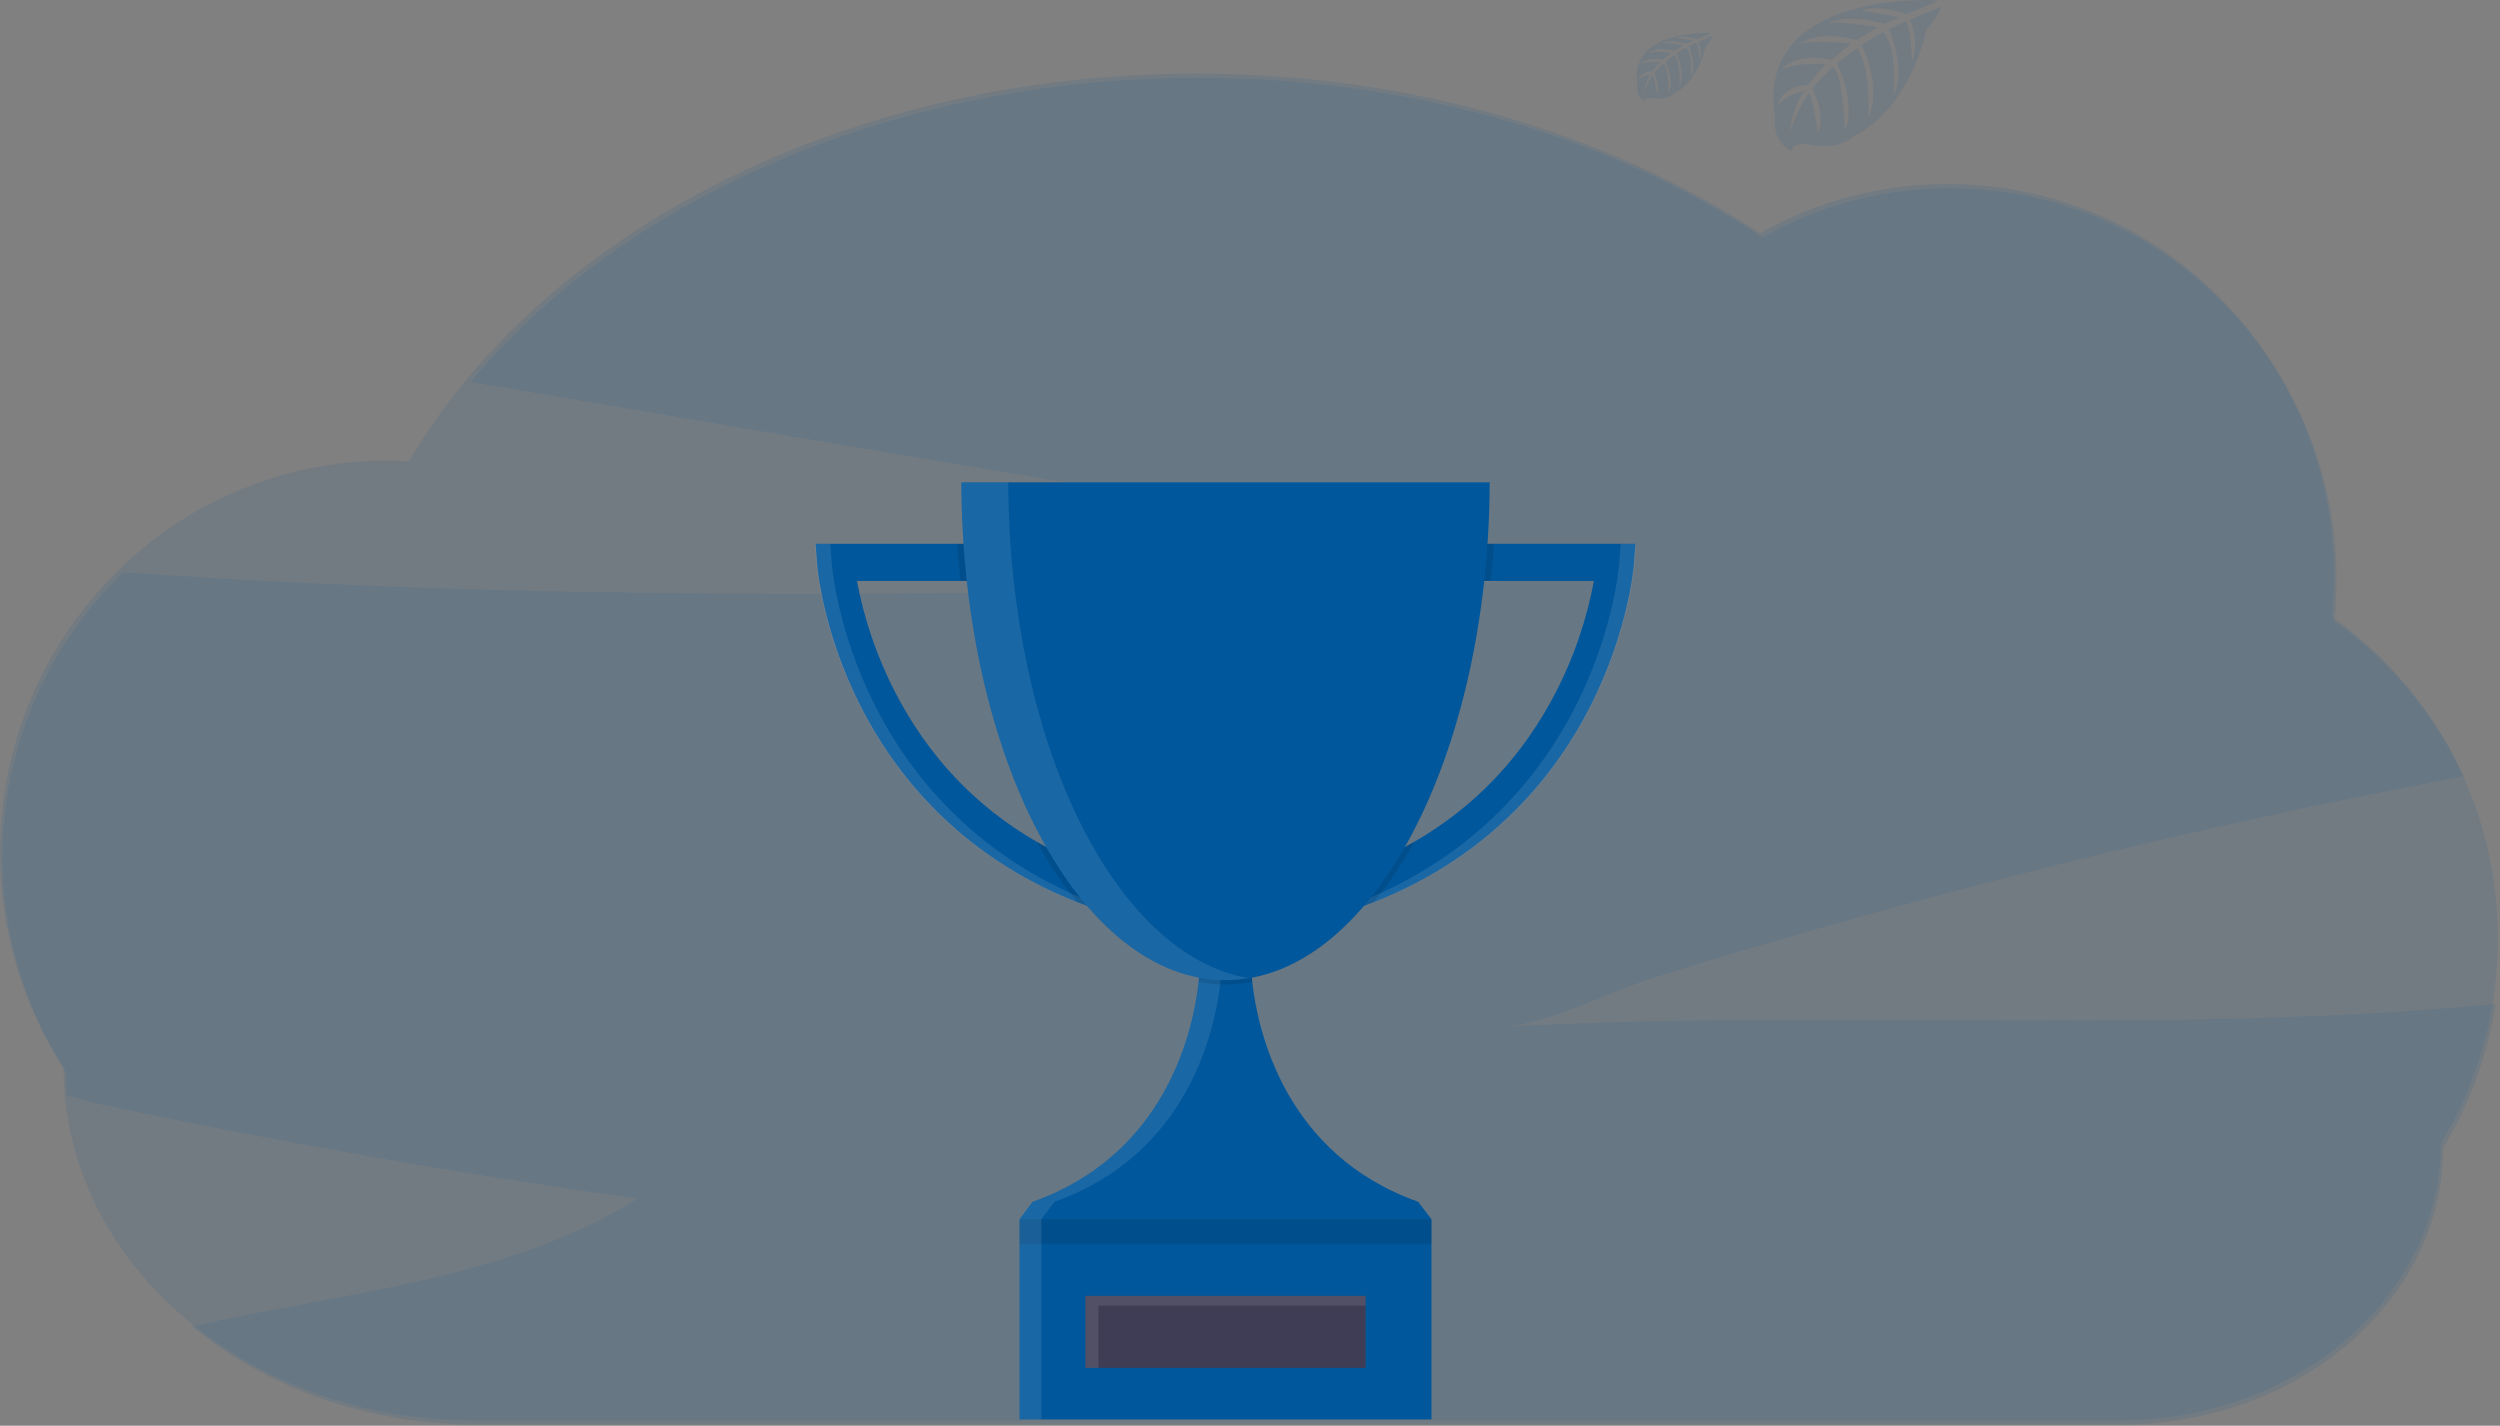 <svg viewBox="0 0 1145 653" fill="none" xmlns="http://www.w3.org/2000/svg">
<rect x="0" y="0" width="1145" height="653" fill="#808080" stroke="none"/>
<path opacity="0.1" d="M687.74 470.31C709.84 469.05 737.26 454.06 758.58 447.43C783.814 439.603 809.147 432.073 834.58 424.84C923.12 399.646 1012.61 378.18 1103.05 360.44C1111.49 358.78 1119.94 357.16 1128.41 355.58C1115.22 327.081 1094.79 302.541 1069.15 284.41C1069.81 278.171 1070.14 271.903 1070.15 265.63C1070.15 166.49 990.92 86.12 893.15 86.12C863.05 86.088 833.454 93.857 807.25 108.67C738.05 63.15 647.73 35.6 548.91 35.6C408.49 35.6 285.22 91.23 215.37 175L543.65 230.46L744.99 264.46C515.46 271.31 285.22 278.12 56.35 262.04C26.138 291.272 7.016 330.09 2.252 371.859C-2.512 413.627 7.377 455.754 30.23 491.04V491.04C30.23 494.63 30.38 498.19 30.65 501.72C36.48 503.39 42.11 505.01 47.16 506.07C128.234 523.196 209.827 537.53 291.94 549.07C231.43 586.38 157.74 591.66 87.94 607.46C121.74 635.36 167.64 652.46 218.22 652.46H971.34C1052.89 652.46 1118.99 595.69 1118.99 525.65C1131.23 505.47 1139.38 483.083 1142.99 459.76C992.09 474.33 839.31 461.68 687.74 470.31Z" fill="#01579B"/>
<path opacity="0.1" d="M1144.02 429.93C1144.1 401.064 1137.24 372.602 1124.01 346.945C1110.78 321.287 1091.58 299.188 1068.02 282.51C1068.67 276.274 1069.01 270.009 1069.02 263.74C1069.02 164.6 989.75 84.26 892.02 84.26C861.918 84.227 832.32 91.993 806.11 106.8C736.91 61.26 646.58 33.7 547.76 33.7C387.02 33.7 248.66 106.65 187.3 211.26C183.89 211.06 180.46 210.95 177 210.95C79.26 210.95 0 291.32 0 390.46C-0.068 425.478 10.049 459.76 29.12 489.13V489.13C29.12 578.33 113.31 650.64 217.12 650.64H970.26C1051.8 650.64 1117.9 593.86 1117.9 523.82C1135.05 495.509 1144.09 463.029 1144.02 429.93V429.93Z" fill="#01579B"/>
<path d="M749.02 249.07L748.34 258.2C748.24 259.44 745.87 288.96 728.39 323.46C713.39 353.05 684.2 391.59 629.09 413.25C624.79 414.95 620.327 416.536 615.7 418.01L610.54 401.81C623.495 397.733 635.973 392.275 647.76 385.53C675.85 369.31 697.69 346.16 712.92 316.37C721.001 300.509 726.76 283.569 730.02 266.07H667.32V249.07H749.02Z" fill="#01579B"/>
<path opacity="0.1" d="M622.34 413.26C677.44 391.6 706.64 353.07 721.63 323.48C739.11 288.98 741.49 259.48 741.58 258.22L742.26 249.09H749.26L748.58 258.22C748.49 259.46 746.11 288.98 728.63 323.48C713.63 353.07 684.44 391.6 629.34 413.26C625.04 414.96 620.574 416.55 615.94 418.03L615.26 415.9C617.674 415.04 620.034 414.16 622.34 413.26Z" fill="white"/>
<path d="M512.02 401.81L506.86 418.01C502.227 416.53 497.76 414.94 493.46 413.24C438.36 391.58 409.16 353.05 394.17 323.46C376.69 288.96 374.31 259.46 374.22 258.2L373.54 249.07H455.2V266.07H392.49C395.768 283.571 401.544 300.511 409.64 316.37C424.87 346.16 446.7 369.31 474.79 385.52C486.579 392.272 499.061 397.733 512.02 401.81V401.81Z" fill="#01579B"/>
<path opacity="0.1" d="M500.2 413.26C445.1 391.6 415.9 353.07 400.91 323.48C383.43 288.98 381.05 259.48 380.96 258.22L380.28 249.09H373.28L373.96 258.22C374.05 259.46 376.43 288.98 393.91 323.48C408.91 353.07 438.1 391.6 493.2 413.26C497.5 414.96 501.967 416.55 506.6 418.03L507.28 415.9C504.874 415.04 502.514 414.16 500.2 413.26Z" fill="white"/>
<path d="M655.61 558.41V650.08H466.94V558.41L472.94 550.41C534.08 528.71 546.47 472.12 548.94 449.73C549.308 446.636 549.518 443.525 549.57 440.41H572.9C572.952 443.525 573.163 446.636 573.53 449.73C576.04 472.12 588.43 528.73 649.53 550.41L655.61 558.41Z" fill="#01579B"/>
<path opacity="0.1" d="M655.61 558.41H466.94V569.91H655.61V558.41Z" fill="black"/>
<path opacity="0.1" d="M482.94 550.41C544.08 528.71 556.47 472.12 558.94 449.73C559.308 446.636 559.518 443.525 559.57 440.41H549.57C549.518 443.525 549.308 446.636 548.94 449.73C546.43 472.12 534.04 528.73 472.94 550.41L466.94 558.41V650.08H476.94V558.41L482.94 550.41Z" fill="white"/>
<path opacity="0.1" d="M438.28 249.07H455.2V266.07H439.78C439.174 260.47 438.674 254.803 438.28 249.07Z" fill="black"/>
<path opacity="0.1" d="M512.02 401.81L506.86 418.01C502.227 416.53 497.76 414.94 493.46 413.24C486.387 404.602 480.136 395.321 474.79 385.52C486.579 392.272 499.061 397.733 512.02 401.81Z" fill="black"/>
<path opacity="0.1" d="M610.53 401.81C623.485 397.733 635.963 392.275 647.75 385.53C642.401 395.333 636.151 404.616 629.08 413.26C624.78 414.96 620.317 416.546 615.69 418.02L610.53 401.81Z" fill="black"/>
<path opacity="0.1" d="M684.26 249.07C683.867 254.803 683.367 260.47 682.76 266.07H667.35V249.07H684.26Z" fill="black"/>
<path opacity="0.1" d="M573.57 449.73C565.449 451.303 557.102 451.303 548.98 449.73C549.348 446.636 549.558 443.525 549.61 440.41H572.94C572.992 443.525 573.203 446.636 573.57 449.73V449.73Z" fill="black"/>
<path d="M440.28 220.91C440.71 346.97 494.71 448.91 561.28 448.91C627.85 448.91 681.84 346.97 682.28 220.91H440.28Z" fill="#01579B"/>
<path opacity="0.1" d="M461.78 220.91H440.28C440.71 346.97 494.71 448.91 561.28 448.91C564.883 448.903 568.478 448.599 572.03 448C510.49 437.72 462.19 340.11 461.78 220.91Z" fill="white"/>
<path d="M625.44 593.5H497.11V626.5H625.44V593.5Z" fill="#3F3D56"/>
<path opacity="0.1" d="M503.11 598H625.44V593.5H497.11V626.5H503.11V598Z" fill="white"/>
<path opacity="0.1" d="M887.31 0.11C887.31 0.11 803.12 -4.97 813.02 54.03C813.02 54.03 811.02 64.46 820.5 69.19C820.5 69.19 820.65 64.82 829.14 66.31C832.163 66.811 835.234 66.958 838.29 66.75C842.42 66.465 846.344 64.843 849.47 62.13V62.13C849.47 62.13 873.14 52.35 882.34 13.67C882.34 13.67 889.15 5.23 888.88 3.06L874.67 9.13C874.67 9.13 879.53 19.38 875.67 27.9C875.67 27.9 875.21 9.5 872.48 9.9C871.93 9.99 865.1 13.45 865.1 13.45C865.1 13.45 873.45 31.3 867.15 44.28C867.15 44.28 869.54 22.28 862.49 14.74L852.49 20.58C852.49 20.58 862.25 39.02 855.63 54.07C855.63 54.07 857.33 30.99 850.38 22L841.32 29.07C841.32 29.07 850.49 47.25 844.9 59.73C844.9 59.73 844.17 32.86 839.36 30.83C839.36 30.83 831.43 37.83 830.22 40.69C830.22 40.69 836.5 53.89 832.6 60.85C832.6 60.85 830.21 42.95 828.25 42.85C828.25 42.85 820.35 54.71 819.53 62.85C819.53 62.85 819.87 50.76 826.34 41.73C826.34 41.73 818.7 43.04 814.24 47.99C814.24 47.99 815.47 39.61 828.29 38.88C828.29 38.88 834.82 29.88 836.56 29.33C836.56 29.33 823.82 28.27 816.09 31.69C816.09 31.69 822.89 23.78 838.9 27.38L847.85 20.07C847.85 20.07 831.07 17.78 823.95 20.31C823.95 20.31 832.14 13.31 850.26 18.41L860 12.59C860 12.59 845.69 9.51 837.17 10.59C837.17 10.59 846.17 5.74 862.86 11L869.86 7.87C869.86 7.87 859.38 5.81 856.31 5.48C853.24 5.15 853.08 4.31 853.08 4.31C859.72 3.202 866.536 3.961 872.77 6.5C872.77 6.5 887.57 1.04 887.31 0.11Z" fill="#01579B"/>
<path opacity="0.1" d="M783.47 15.12C783.47 15.12 745.47 12.82 749.92 39.48C749.92 39.48 749.03 44.2 753.29 46.34C753.29 46.34 753.36 44.34 757.2 45.03C758.564 45.259 759.951 45.326 761.33 45.23C763.197 45.103 764.97 44.369 766.38 43.14V43.14C766.38 43.14 777.08 38.73 781.24 21.25C781.24 21.25 784.31 17.43 784.19 16.45L777.77 19.19C777.77 19.19 779.97 23.83 778.24 27.68C778.24 27.68 778.03 19.36 776.8 19.56C776.55 19.56 773.46 21.16 773.46 21.16C773.46 21.16 777.24 29.23 774.39 35.1C774.39 35.1 775.47 25.16 772.28 21.75L767.76 24.39C767.76 24.39 772.18 32.72 769.18 39.52C769.18 39.52 769.95 29.09 766.81 25.03L762.72 28.26C762.72 28.26 766.86 36.48 764.34 42.11C764.34 42.11 764.01 29.97 761.83 29.06C761.83 29.06 758.25 32.22 757.7 33.52C757.7 33.52 760.54 39.52 758.78 42.62C758.78 42.62 757.7 34.53 756.78 34.5C756.78 34.5 753.22 39.86 752.84 43.5C753.019 40.103 754.08 36.811 755.92 33.95C753.86 34.34 751.959 35.324 750.45 36.78C750.45 36.78 751.01 33 756.8 32.66C756.8 32.66 759.8 28.6 760.54 28.35C760.54 28.35 754.78 27.87 751.29 29.42C751.29 29.42 754.36 25.84 761.6 27.42L765.6 24.12C765.6 24.12 758.02 23.12 754.8 24.23C754.8 24.23 758.5 21.07 766.69 23.37L771.09 20.74C771.09 20.74 764.63 19.34 760.77 19.85C760.77 19.85 764.84 17.65 772.38 20.03L775.53 18.62C775.53 18.62 770.79 17.68 769.4 17.54C768.01 17.4 767.94 17.01 767.94 17.01C770.942 16.51 774.024 16.857 776.84 18.01C776.84 18.01 783.59 15.54 783.47 15.12Z" fill="#01579B"/>
</svg>
